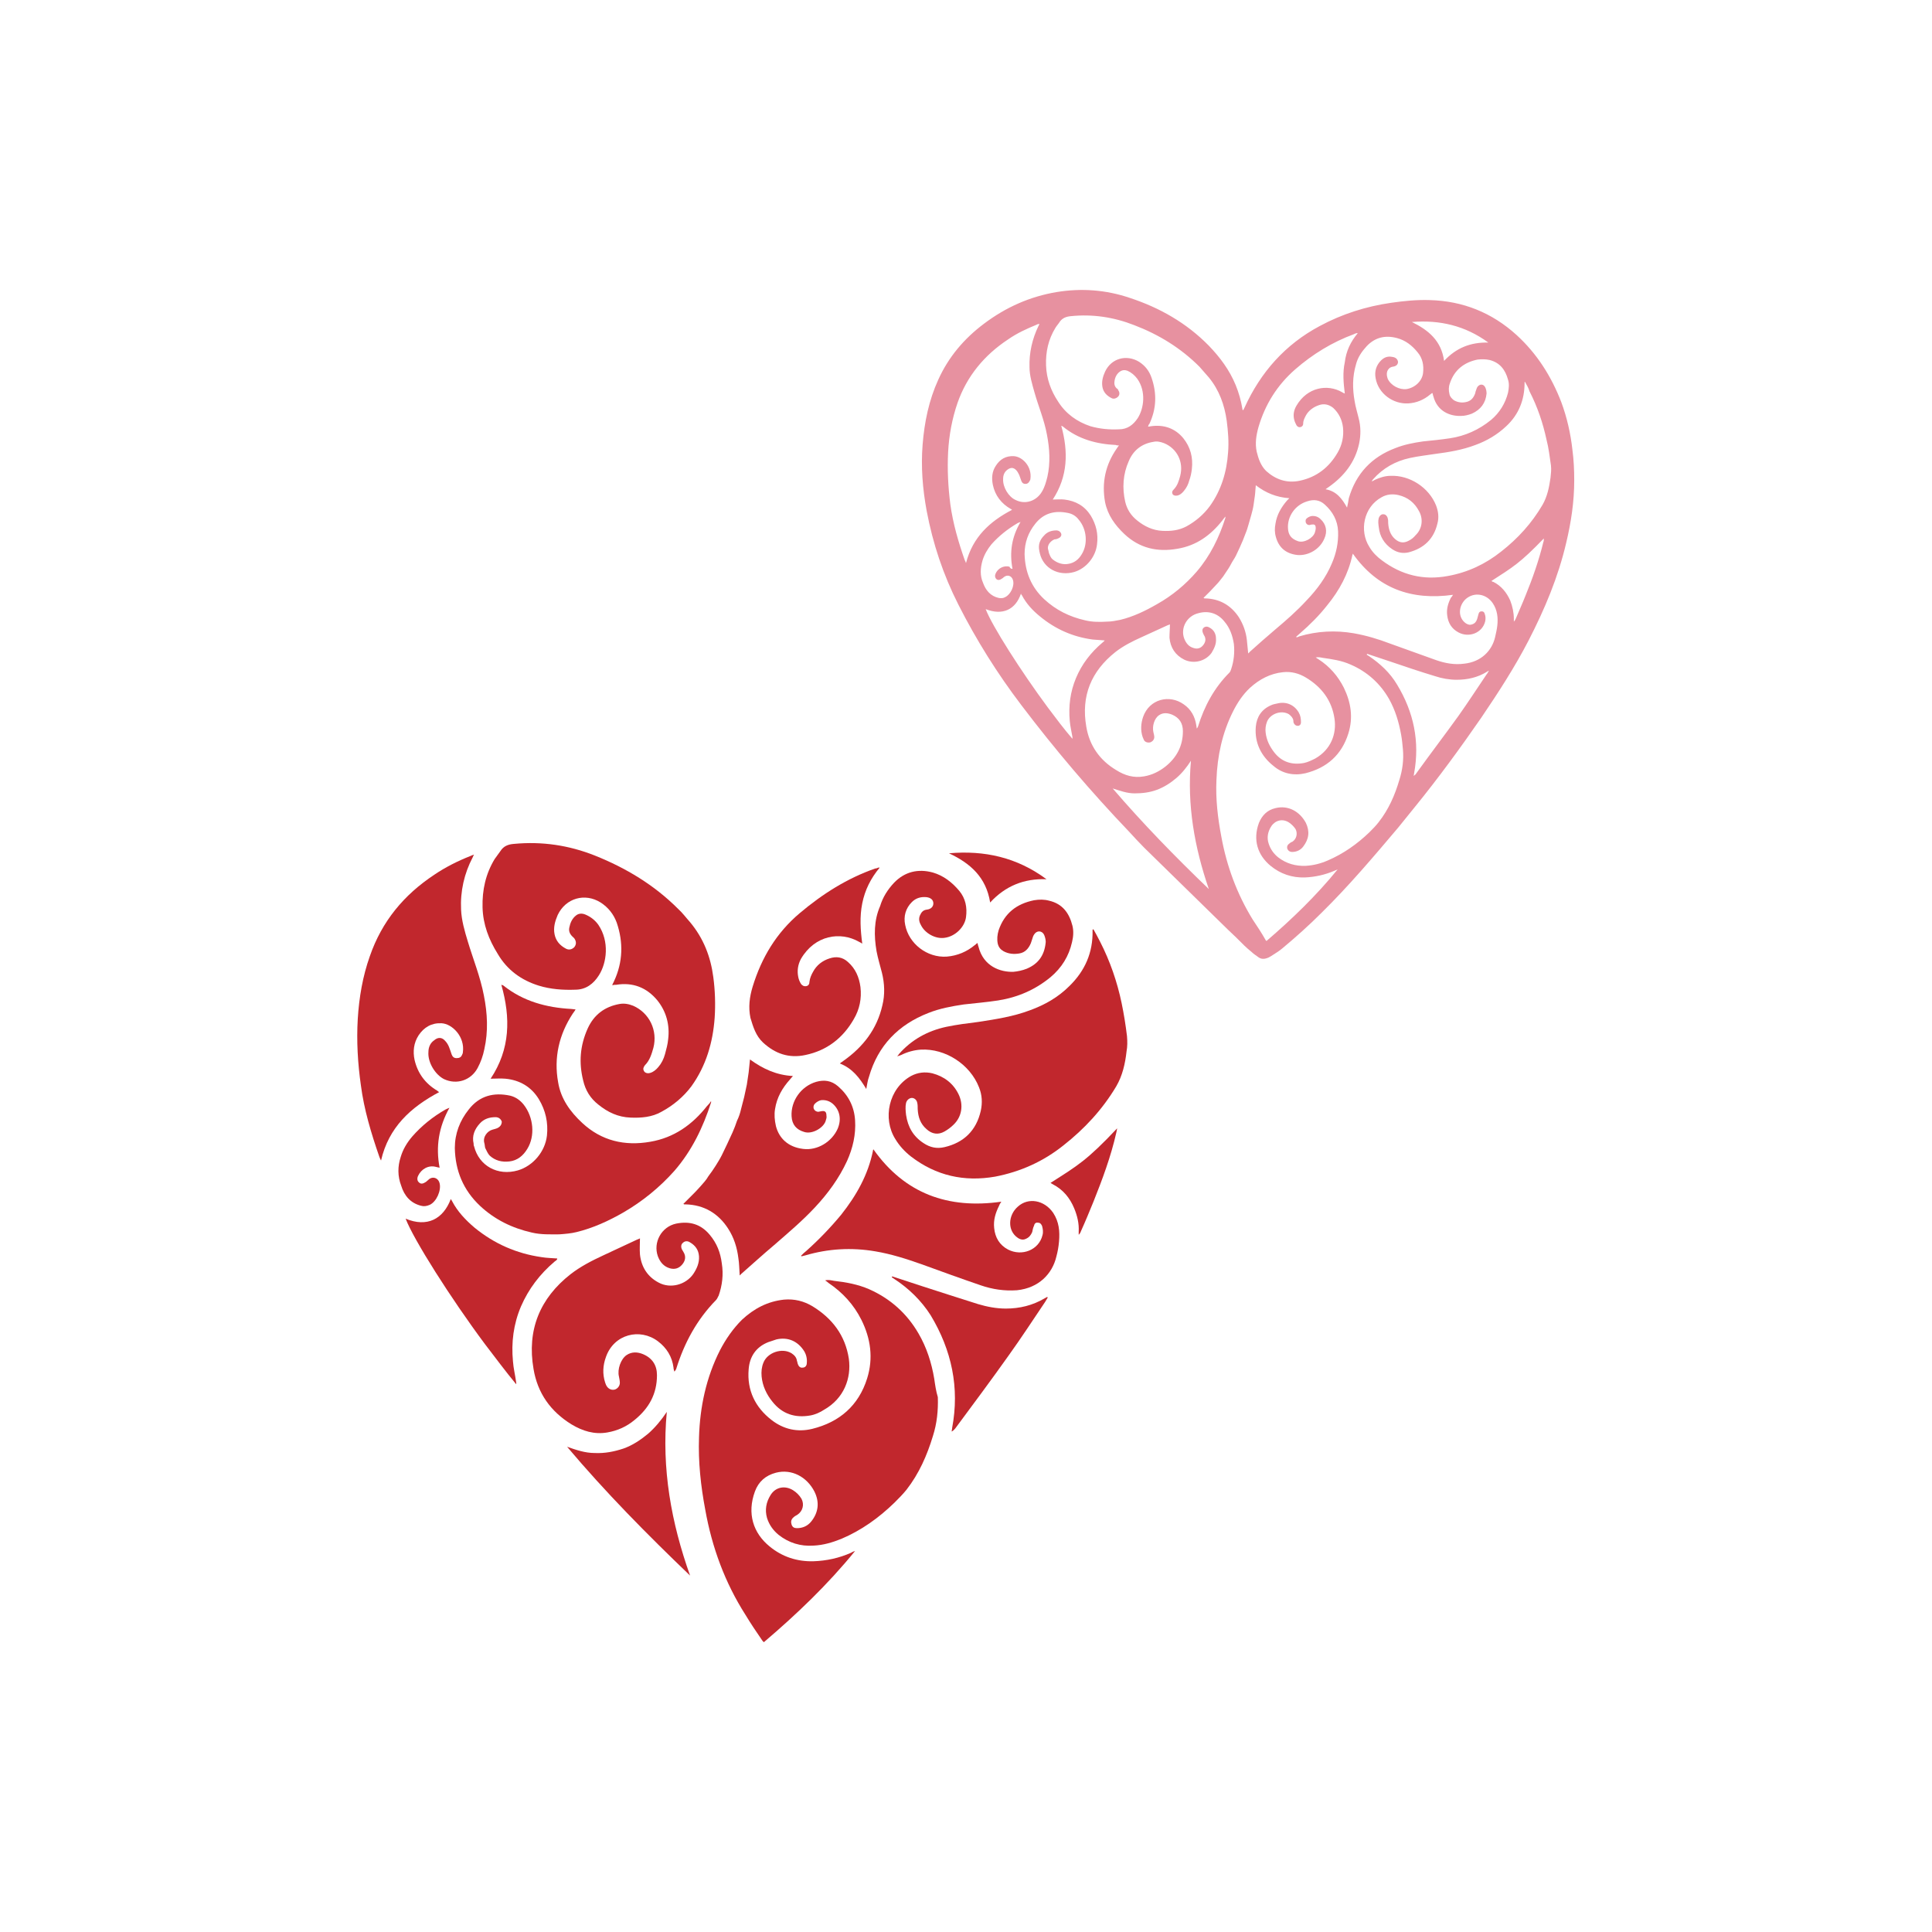 <?xml version="1.0" encoding="utf-8"?>
<!-- Generator: Adobe Illustrator 22.0.1, SVG Export Plug-In . SVG Version: 6.00 Build 0)  -->
<svg version="1.1" id="Calque_1" xmlns="http://www.w3.org/2000/svg" xmlns:xlink="http://www.w3.org/1999/xlink" x="0px" y="0px"
	 viewBox="0 0 432 432" style="enable-background:new 0 0 432 432;" xml:space="preserve">
<style type="text/css">
	.st0{fill:#E6E6E6;}
	.st1{fill:#F5D63D;}
	.st2{fill:#78C5D6;}
	.st3{fill:#E868A2;}
	.st4{fill:#459BA8;}
	.st5{fill:#BF62A6;}
	.st6{fill:#F28C33;}
	.st7{fill:#333333;}
	.st8{fill:#1A1A1A;}
	.st9{fill:#79C267;}
	.st10{fill:#71796A;}
	.st11{fill:#8B8285;}
	.st12{fill:#E3A8A4;}
	.st13{fill:#842258;}
	.st14{fill:#300D28;}
	.st15{fill:#36463C;}
	.st16{fill:#FF7470;}
	.st17{fill:#FFE7DD;}
	.st18{fill:#A67C52;}
	.st19{fill:#9FC8C2;}
	.st20{fill:#C1272D;}
	.st21{fill:#B98D4D;}
	.st22{fill:#9DA34B;}
	.st23{fill:#664931;}
	.st24{fill:#748D91;}
	.st25{fill:#F1D2CD;}
	.st26{fill:#FFFFFF;}
	.st27{fill:#C7B299;}
	.st28{fill:#ED1C24;}
	.st29{fill:#7F3762;}
	.st30{fill:#EC1C24;}
	.st31{fill:#B93545;}
	.st32{fill:#E791A0;}
	.st33{fill:#78071D;}
	.st34{fill:#80424C;}
	.st35{fill:#8C6239;}
	.st36{fill:#C69C6D;}
	.st37{fill:#D6B6BA;}
	.st38{fill:#DED2D3;}
	.st39{fill:#B58187;}
	.st40{fill:#7D6364;}
	.st41{fill:#700F3A;}
	.st42{fill:#A46779;}
	.st43{fill:#BC7A98;}
	.st44{fill:#934251;}
	.st45{fill:#313133;}
	.st46{fill:#8C9976;}
	.st47{fill:#596A58;}
	.st48{fill:#CFCAC7;}
	.st49{fill:#D6D39C;}
	.st50{fill:#F2F2F2;}
	.st51{fill:#ED61A0;}
	.st52{fill:#B3A9B7;}
	.st53{fill:#C38B88;}
	.st54{fill:#EDE3E3;}
	.st55{fill:#59476C;}
	.st56{fill:#A7343B;}
	.st57{fill:#F5CECE;}
	.st58{fill:#F78298;}
	.st59{fill:#DE5463;}
	.st60{fill:#7FA4AD;}
	.st61{fill:#9EBCC6;}
	.st62{fill:#E693BF;}
	.st63{fill:#6D5F76;}
	.st64{fill:#FE7F6C;}
	.st65{fill:#603813;}
	.st66{fill:#F0A1A5;}
	.st67{fill:#F60424;}
	.st68{fill:#754C24;}
	.st69{fill:#568445;}
	.st70{fill:#5A4740;}
	.st71{fill:#DDB458;}
	.st72{fill:#D6A14D;}
	.st73{fill:#E3A1BC;}
	.st74{fill:#E5EAA4;}
	.st75{fill:#CEE4EA;}
	.st76{fill:#D8CABF;}
	.st77{fill:#F2E2D4;}
	.st78{fill:#D9C0E0;}
	.st79{fill:#ECC0C2;}
	.st80{fill:#FFDCF4;}
	.st81{fill:#D3E4B0;}
	.st82{fill:#F7FFB4;}
	.st83{fill:#E6F7CE;}
	.st84{fill:#7A9EC7;}
	.st85{fill:#A5C0DF;}
	.st86{fill:#FBB03B;}
	.st87{fill:#F0829E;}
	.st88{fill:#998675;}
	.st89{fill:#A04D7A;}
	.st90{fill:#872B5A;}
	.st91{fill:#A70808;}
	.st92{fill:#42210B;}
	.st93{fill:#CCCCCC;}
	.st94{fill:#B3A18D;}
	.st95{fill:#C6AC8F;}
	.st96{fill:#301506;}
	.st97{fill:#B3A6AD;}
	.st98{fill:#E74C6E;}
	.st99{fill:#F8D9C4;}
	.st100{fill:#CA1542;}
	.st101{fill:#F2A297;}
	.st102{fill:#4D4D4D;}
	.st103{fill:#006837;}
	.st104{fill:#F2B4C0;}
	.st105{fill:#D39253;}
	.st106{fill:#C6824A;}
	.st107{fill:#6B4220;}
	.st108{fill:#936B47;}
	.st109{fill:#F9D7DD;}
	.st110{fill:#3B3735;}
	.st111{fill:#1C7C48;}
	.st112{fill:#A71916;}
	.st113{fill:#7E1710;}
	.st114{fill:#DC4060;}
</style>
<path class="st32" d="M278,91.7c0.1-0.2,0.2-0.4,0.3-0.6c3.6-7.9,9.1-14.1,16.8-18.2c5-2.7,10.4-4.4,16-5.2c2.8-0.4,5.7-0.7,8.6-0.6
	c7.4,0.2,13.9,2.8,19.4,7.8c4.6,4.2,7.8,9.3,10,15c1.3,3.5,2.1,7.1,2.5,10.7c0.3,2.3,0.4,4.5,0.4,6.8c0,4.8-0.7,9.4-1.8,14
	c-1.8,7.7-4.8,14.8-8.4,21.8c-3.1,6-6.8,11.7-10.6,17.3c-4.7,6.8-9.6,13.5-14.8,19.9c-1.3,1.6-2.5,3.1-3.8,4.7
	c-5.5,6.5-11,13-17.1,19c-2.8,2.8-5.7,5.4-8.7,7.9c-0.8,0.7-1.7,1.2-2.6,1.8c-0.3,0.2-0.7,0.4-1.1,0.5c-0.7,0.2-1.3,0.1-1.9-0.4
	c-0.4-0.3-0.9-0.6-1.3-1c-0.6-0.5-1.2-1-1.7-1.5c-1.2-1.2-2.4-2.4-3.6-3.5c-6.2-6.1-12.5-12.2-18.7-18.3c-1.2-1.2-2.3-2.4-3.4-3.6
	c-8.6-9-16.6-18.4-24.1-28.3c-5.4-7.1-10.1-14.6-14.1-22.5c-3.4-6.7-5.7-13.6-7.1-21c-0.9-4.9-1.3-9.8-0.9-14.8
	c0.4-5,1.4-9.9,3.5-14.5c2.3-5.1,5.8-9.2,10.2-12.5c4.9-3.7,10.3-6.1,16.3-7.1c5.5-0.9,11-0.5,16.3,1.3c6.7,2.2,12.7,5.6,17.7,10.7
	c2.5,2.6,4.6,5.4,6,8.8c0.7,1.7,1.2,3.5,1.5,5.3c0,0.1,0,0.2,0.1,0.3C277.9,91.7,278,91.7,278,91.7z M299.1,194.4
	c-0.2,0.1-0.5,0.2-0.7,0.3c-2.1,0.9-4.3,1.4-6.6,1.5c-2.9,0.1-5.5-0.8-7.7-2.6c-2.9-2.4-4-5.8-2.6-9.6c0.7-1.7,1.9-2.9,3.7-3.3
	c2.8-0.7,5.4,0.7,6.8,3.3c0.9,1.9,0.7,3.6-0.6,5.3c-0.6,0.8-1.5,1.2-2.5,1.2c-0.4,0-0.8-0.2-1-0.6c-0.2-0.4-0.1-0.9,0.3-1.2
	c0.2-0.2,0.5-0.4,0.8-0.5c0.9-0.6,1.2-1.8,0.7-2.8c-0.4-0.6-0.9-1.1-1.5-1.5c-1.4-0.9-3-0.5-3.9,0.8c-0.8,1.2-1.1,2.6-0.6,4
	c0.4,1.2,1.1,2.2,2.1,3c1.8,1.4,3.9,2,6.2,1.9c1.7-0.1,3.3-0.5,4.9-1.2c3.5-1.5,6.6-3.7,9.3-6.3c0.7-0.7,1.5-1.5,2.1-2.3
	c2.2-2.8,3.6-6,4.6-9.4c0.7-2.2,1-4.5,0.8-6.8c-0.1-1.1-0.2-2.2-0.4-3.3c-0.5-2.8-1.3-5.5-2.7-8c-2-3.5-4.9-6.1-8.6-7.7
	c-2-0.9-4.1-1.2-6.2-1.5c-0.5-0.1-1-0.2-1.6-0.1c0.3,0.2,0.4,0.3,0.6,0.4c2.5,1.6,4.4,3.8,5.7,6.4c1.6,3.3,2.1,6.7,1,10.2
	c-1.5,4.8-4.8,7.7-9.6,8.9c-2.6,0.6-5.1,0.1-7.1-1.6c-2.8-2.2-4.3-5.2-4-8.8c0.2-2.2,1.3-3.9,3.4-4.8c0.4-0.2,0.9-0.3,1.4-0.4
	c2-0.5,3.8,0.3,4.8,2c0.4,0.7,0.5,1.4,0.5,2.2c0,0.5-0.3,0.8-0.7,0.8c-0.4,0-0.7-0.2-0.9-0.6c-0.1-0.2-0.1-0.4-0.1-0.6
	c-0.1-0.6-0.5-1-1-1.4c-1.7-1-4.2-0.1-4.9,1.7c-0.3,0.8-0.4,1.6-0.3,2.4c0.2,1.7,0.9,3.1,1.9,4.4c1.7,2.2,4,2.9,6.7,2.4
	c0.9-0.2,1.7-0.6,2.5-1c3.5-2,4.8-5.5,4.3-8.9c-0.6-4.1-2.9-7.1-6.4-9.2c-1.5-0.9-3.2-1.4-5.1-1.2c-2.9,0.3-5.3,1.6-7.4,3.5
	c-1.6,1.5-2.8,3.3-3.8,5.3c-2.4,4.8-3.5,9.9-3.7,15.3c-0.2,4.3,0.3,8.5,1.1,12.7c1.2,6.6,3.5,12.8,7,18.5c1,1.5,2,3,2.9,4.6
	c0,0.1,0.1,0.1,0.2,0.2C288.9,205.5,294.3,200.3,299.1,194.4z M256.7,95.4c0.3,0,0.5-0.1,0.7-0.1c2.9-0.4,5.4,0.5,7.2,2.7
	c1.6,2,2.2,4.3,1.9,6.9c-0.1,0.9-0.3,1.8-0.6,2.6c-0.2,0.8-0.6,1.6-1.2,2.3c-0.4,0.5-0.9,0.9-1.4,1c-0.5,0.1-0.9,0-1.1-0.3
	c-0.2-0.4-0.1-0.7,0.2-1c0.9-0.9,1.2-2,1.5-3.1c0.8-3.1-0.7-6.1-3.6-7.3c-0.8-0.3-1.6-0.5-2.4-0.3c-2.6,0.4-4.5,1.9-5.5,4.3
	c-1.3,2.9-1.5,6-0.8,9.1c0.4,1.7,1.3,3.1,2.7,4.2c1.6,1.3,3.5,2.2,5.6,2.3c1.9,0.1,3.7-0.1,5.4-1c2-1.1,3.8-2.6,5.2-4.5
	c2.6-3.6,3.8-7.7,4.1-12c0.2-2.4,0-4.8-0.3-7.1c-0.5-3.6-1.7-6.9-4-9.7c-0.7-0.8-1.4-1.6-2.1-2.4c-4.2-4.2-9.1-7.2-14.6-9.3
	c-4.6-1.8-9.3-2.5-14.2-2c-1,0.1-1.8,0.4-2.4,1.2c-0.3,0.5-0.7,0.9-1,1.4c-1.6,2.6-2.2,5.4-2.1,8.4c0.1,3,1.1,5.7,2.7,8.1
	c1.7,2.7,4.2,4.5,7.2,5.5c2.1,0.6,4.2,0.8,6.4,0.7c1.9,0,3.2-1,4.2-2.5c1.4-2.2,1.9-6-0.1-8.8c-0.6-0.8-1.3-1.4-2.2-1.8
	c-0.6-0.2-1.1-0.2-1.7,0.2c-0.7,0.5-1.1,1.3-1.2,2.2c-0.1,0.7,0.1,1.3,0.7,1.7c0.1,0,0.1,0.1,0.1,0.2c0.4,0.5,0.4,1.1,0,1.5
	c-0.4,0.4-1,0.6-1.5,0.3c-1-0.5-1.8-1.3-2-2.5c-0.2-1.2,0.1-2.3,0.6-3.4c1.4-3,4.8-3.9,7.6-2.2c1.4,0.9,2.3,2.1,2.8,3.6
	c1.2,3.5,1.1,6.9-0.5,10.3C256.9,94.8,256.8,95.1,256.7,95.4z M341,85.4c0,0-0.1,0-0.1,0c0,0.1,0,0.1,0,0.2c0,3.8-1.3,7.1-4.1,9.7
	c-2,1.9-4.4,3.3-6.9,4.2c-2.9,1.1-5.9,1.6-9,2c-1.9,0.3-3.8,0.5-5.6,0.9c-3.3,0.7-6.1,2.3-8.3,4.8c-0.1,0.1-0.2,0.3-0.3,0.4
	c0.3,0,0.5-0.2,0.7-0.3c1.1-0.5,2.3-0.9,3.5-0.9c4.3-0.2,8.6,2.6,10.2,6.6c0.5,1.3,0.7,2.7,0.3,4.1c-0.8,3.4-3,5.5-6.4,6.4
	c-1.3,0.3-2.5,0.1-3.7-0.7c-1.8-1.2-2.8-2.9-3-4.9c-0.1-0.7-0.2-1.4,0-2.1c0.2-0.5,0.6-0.9,1.1-0.8c0.4,0,0.8,0.4,0.9,0.9
	c0.1,0.3,0.1,0.7,0.1,1.1c0.1,1.4,0.5,2.6,1.5,3.5c1,0.9,2,1,3.1,0.4c0.6-0.3,1.1-0.7,1.5-1.2c1.5-1.4,1.8-3.6,0.8-5.4
	c-1-1.9-2.5-3.1-4.6-3.6c-1.3-0.3-2.6-0.2-3.8,0.5c-4,2.2-5,7.5-2.7,11.1c0.7,1.2,1.7,2.2,2.8,3c4.4,3.3,9.3,4.5,14.7,3.5
	c4.5-0.8,8.5-2.7,12-5.5c3.7-2.9,6.8-6.3,9.2-10.4c1.1-1.9,1.5-4,1.8-6.1c0.1-0.9,0.2-1.8,0.1-2.7c-0.3-2-0.5-3.9-1-5.8
	c-0.8-3.7-2-7.3-3.8-10.8C341.8,86.8,341.4,86.1,341,85.4z M274,115.5c-0.3,0.4-0.5,0.6-0.7,0.9c-2.6,3.3-5.8,5.6-10,6.3
	c-4.5,0.8-8.5-0.1-11.9-3.3c-2.1-2-3.7-4.2-4.3-7.1c-0.8-4.4,0.1-8.4,2.6-12c0.1-0.2,0.3-0.4,0.5-0.7c-0.3,0-0.5,0-0.7-0.1
	c-4.3-0.2-8.4-1.3-11.8-4.1c-0.1-0.1-0.2-0.1-0.4-0.2c1.6,5.8,1.5,11.3-1.9,16.5c0.9,0,1.8-0.1,2.6,0c2.5,0.3,4.5,1.4,5.9,3.6
	c1.2,2,1.7,4.1,1.4,6.4c-0.3,2.8-2.4,5.4-5.1,6.2c-3.5,1-6.9-0.8-7.7-4.2c0-0.2-0.1-0.3-0.1-0.5c-0.3-1.4,0.1-2.5,1.1-3.5
	c0.7-0.8,1.7-1.1,2.7-1.1c0.6,0,1,0.4,1.1,0.8c0.1,0.4-0.2,0.8-0.7,1c-0.2,0.1-0.5,0.2-0.8,0.2c-0.8,0.3-1.8,1.3-1.4,2.4
	c0.1,0.3,0.1,0.6,0.2,0.8c0.2,0.5,0.4,1,0.8,1.3c1,0.8,2.2,1.2,3.4,1c1.4-0.2,2.4-1,3.1-2.2c1.4-2.3,1.1-5.6-0.7-7.7
	c-0.6-0.8-1.4-1.3-2.4-1.5c-2.9-0.6-5.4,0-7.3,2.4c-1.6,2-2.4,4.2-2.4,6.8c0.1,4,1.5,7.4,4.4,10.1c2.6,2.4,5.6,3.9,9.1,4.7
	c1.6,0.4,3.3,0.4,4.9,0.3c1,0,2-0.2,3-0.4c2.9-0.7,5.6-2,8.2-3.5c3.4-1.9,6.4-4.4,8.9-7.3c3-3.5,5-7.6,6.4-12
	C274,115.7,274,115.6,274,115.5z M226.3,114c-0.2-0.1-0.2-0.2-0.3-0.2c-2.1-1.2-3.5-3-4-5.4c-0.3-1.5-0.2-3,0.7-4.3
	c0.9-1.4,2.2-2.2,4-2.1c1.9,0.1,4.1,2.3,3.7,5.1c0,0.2-0.1,0.3-0.2,0.5c-0.2,0.4-0.5,0.6-0.9,0.6c-0.5,0-0.7-0.2-0.9-0.6
	c-0.2-0.5-0.3-0.9-0.5-1.4c-0.2-0.4-0.4-0.8-0.7-1.1c-0.6-0.6-1.2-0.6-1.9-0.1c-0.7,0.5-1,1.2-1,2.1c-0.1,1.8,1.2,4,2.8,4.7
	c2.2,1.1,4.7,0.2,5.9-1.9c0.6-1,0.9-2.1,1.2-3.3c0.7-3.1,0.5-6.3-0.1-9.4c-0.6-3.3-1.9-6.3-2.8-9.5c-0.5-1.8-1.1-3.7-1.1-5.6
	c-0.1-3.2,0.6-6.3,2-9.2c0.1-0.1,0.1-0.2,0.2-0.5c-0.3,0.1-0.5,0.1-0.6,0.2c-2.2,0.9-4.4,1.9-6.4,3.3c-5.3,3.5-9.2,8.2-11.3,14.2
	c-1.2,3.5-1.9,7.2-2.1,11c-0.2,3.9,0,7.8,0.5,11.7c0.6,4.3,1.8,8.4,3.2,12.4c0.1,0.2,0.2,0.4,0.3,0.7
	C217.5,120.1,221.3,116.6,226.3,114z M261.6,139.6c-0.1,0.1-0.3,0.1-0.5,0.2c-2,0.9-3.9,1.8-5.9,2.7c-2,0.9-4,1.9-5.8,3.3
	c-5.4,4.3-7.7,9.8-6.5,16.7c0.7,4.2,3,7.5,6.7,9.7c1.9,1.2,3.9,1.8,6.2,1.4c1.8-0.3,3.4-1.1,4.8-2.2c2.5-2,3.9-4.6,3.9-7.9
	c0-1.8-0.8-3-2.4-3.7c-1-0.4-2-0.5-2.9,0.1c-1.1,0.7-1.6,2.5-1.3,3.8c0.1,0.4,0.2,0.8,0.2,1.1c0,0.6-0.4,1-0.9,1.2
	c-0.5,0.1-1.1,0-1.4-0.5c-0.1-0.2-0.2-0.5-0.3-0.7c-0.5-1.5-0.4-3,0.1-4.5c1.4-4,5.9-5.1,9.1-2.8c1.6,1.1,2.5,2.7,2.8,4.7
	c0,0.2,0.1,0.5,0.1,0.7c0.2-0.2,0.2-0.3,0.3-0.5c1.4-4.5,3.6-8.6,7-12c0.2-0.2,0.3-0.5,0.4-0.8c0.6-1.8,0.8-3.7,0.6-5.6
	c-0.3-1.9-0.9-3.6-2.1-5c-1.5-1.9-3.6-2.5-5.8-1.9c-2.6,0.6-4.1,3.3-3.2,5.7c0.4,1,1,1.8,2.1,2.1c0.9,0.3,1.6,0,2.1-0.6
	c0.5-0.6,0.8-1.4,0.2-2.3c-0.1-0.1-0.1-0.3-0.2-0.4c-0.2-0.5-0.2-0.9,0.1-1.2c0.3-0.3,0.8-0.4,1.3-0.1c1,0.5,1.5,1.4,1.5,2.5
	c0.1,1.2-0.4,2.2-1,3.2c-1.4,1.9-4,2.5-6.1,1.5c-2-1-3.1-2.7-3.3-4.9C261.5,141.5,261.6,140.6,261.6,139.6z M301.2,113.5
	c0.2-0.8,0.3-1.5,0.4-2.1c1.6-5.5,5.1-9.2,10.4-11.2c2-0.8,4.1-1.2,6.2-1.5c2-0.2,4-0.4,6-0.7c3.4-0.5,6.5-1.9,9.2-4.1
	c1.9-1.6,3.2-3.7,3.8-6.1c0.2-1,0.3-2,0-2.9c-0.6-2.2-1.8-3.8-4.1-4.4c-0.9-0.2-1.8-0.2-2.7-0.1c-3,0.6-5.2,2.3-6.2,5.3
	c-0.3,0.8-0.3,1.6-0.1,2.4c0.1,0.6,0.5,1,1,1.4c0.9,0.5,1.8,0.6,2.7,0.4c1-0.2,1.6-0.8,2-1.8c0.1-0.2,0.1-0.5,0.2-0.7
	c0.1-0.3,0.2-0.6,0.3-0.8c0.5-0.8,1.4-0.8,1.8,0c0.2,0.4,0.3,0.9,0.3,1.4c-0.2,2.1-1.3,3.6-3.3,4.5c-0.8,0.3-1.6,0.5-2.4,0.5
	c-2.3,0.1-5.3-0.9-6.2-4.4c-0.1-0.2-0.1-0.5-0.2-0.7c-0.1,0-0.1,0-0.1,0c-0.1,0.1-0.3,0.2-0.4,0.3c-1.4,1.2-3.1,1.9-4.9,2
	c-3.4,0.2-6.7-2.2-7.3-5.6c-0.3-1.5,0.1-2.9,1.2-4c0.7-0.7,1.5-1,2.5-0.8c0.8,0.1,1.2,0.5,1.3,1.1c0,0.6-0.4,1-1.2,1.1
	c-0.6,0.1-1,0.5-1.2,1c-0.2,0.6-0.1,1.1,0.1,1.7c0.7,1.5,2.6,2.5,4.2,2.3c1.9-0.3,3.5-1.8,3.7-3.6c0.2-1.7-0.1-3.3-1.2-4.6
	c-1.2-1.5-2.7-2.7-4.6-3.2c-2.6-0.7-4.9-0.2-6.8,1.8c-1.1,1.2-2,2.5-2.4,4.1c-0.8,2.7-0.8,5.4-0.3,8.2c0.2,1.3,0.6,2.5,0.9,3.8
	c0.5,1.9,0.5,3.8,0.1,5.7c-0.9,4.2-3.4,7.3-6.8,9.7c-0.2,0.1-0.4,0.3-0.7,0.5C298.8,109.8,300.1,111.5,301.2,113.5z M279.1,146.1
	c0.2-0.1,0.2-0.2,0.3-0.3c1.9-1.7,3.8-3.4,5.7-5c2.5-2.1,4.9-4.2,7.1-6.6c2.3-2.4,4.3-5.1,5.6-8.2c1-2.3,1.5-4.7,1.4-7.2
	c-0.1-2.4-1.2-4.4-3-6c-1.1-1-2.4-1.2-3.9-0.7c-2.7,0.8-4.5,3.4-4.3,6.1c0.1,1.5,0.8,2.3,2.2,2.8c1.4,0.5,3.4-0.7,3.8-1.9
	c0.1-0.3,0.2-0.7,0.2-1c0-0.8-0.3-0.9-1-0.8c-0.1,0-0.3,0.1-0.4,0.1c-0.3,0-0.6-0.1-0.8-0.5c-0.1-0.3-0.1-0.7,0.1-0.9
	c0.3-0.3,0.7-0.5,1.1-0.6c0.8-0.1,1.5,0.1,2.1,0.7c1.2,1.1,1.6,2.7,0.8,4.4c-1,2.3-3.5,3.8-6,3.6c-2.7-0.3-4.2-1.8-4.8-4
	c-0.3-1-0.3-2-0.1-3c0.3-2,1.3-3.7,2.6-5.2c0.1-0.1,0.3-0.3,0.5-0.5c-2.9-0.2-5.3-1.2-7.5-2.9c-0.1,0.8-0.1,1.6-0.2,2.3
	c-0.1,0.7-0.2,1.4-0.3,2.1c-0.1,0.7-0.3,1.5-0.5,2.2c-0.2,0.7-0.4,1.4-0.6,2.1c-0.2,0.7-0.4,1.4-0.7,2.1s-0.5,1.4-0.8,2
	c-0.3,0.7-0.6,1.4-0.9,2c-0.3,0.7-0.6,1.3-1,1.9s-0.7,1.3-1.1,1.9c-0.4,0.6-0.8,1.2-1.2,1.8c-0.5,0.6-0.9,1.2-1.4,1.7
	c-0.5,0.5-1,1.1-1.5,1.6c-0.5,0.5-1,1-1.5,1.5c0.1,0,0.2,0.1,0.2,0.1c0.1,0,0.1,0,0.2,0c3.2,0.1,5.7,1.5,7.5,4.2
	c1,1.6,1.6,3.3,1.8,5.1C278.9,144,279,145,279.1,146.1z M324.9,133c-9.3,1.3-16.9-1.4-22.4-9.2c0,0.1-0.1,0.2-0.1,0.3
	c-0.9,4.2-2.9,7.9-5.6,11.2c-1.8,2.3-3.9,4.4-6.1,6.3c-0.3,0.3-0.6,0.5-0.9,0.8c0.1,0,0.1,0.1,0.1,0.1c0.2,0,0.4-0.1,0.6-0.2
	c4-1.2,8.1-1.4,12.2-0.7c2.8,0.5,5.5,1.3,8.1,2.3c3.4,1.2,6.9,2.5,10.3,3.7c2,0.7,4.1,1.1,6.3,0.8c3.8-0.4,6.2-2.9,6.9-5.9
	c0.2-0.9,0.4-1.7,0.5-2.6c0.2-1.8,0-3.5-1-5c-1.4-2.1-4.1-2.6-6-1c-1.7,1.5-1.9,4.2,0,5.5c0.5,0.3,0.9,0.4,1.4,0.2
	c0.6-0.2,0.9-0.6,1.1-1.2c0.1-0.4,0.2-0.7,0.3-1.1c0.1-0.4,0.3-0.6,0.7-0.6c0.4,0,0.6,0.2,0.7,0.6c0.2,0.5,0.2,1.1,0.1,1.6
	c-0.6,2.6-3.6,3.8-6,2.5c-1.5-0.8-2.3-2.1-2.5-3.8c-0.2-1.4,0.2-2.7,0.8-3.9C324.6,133.5,324.7,133.3,324.9,133z M303.6,74.5
	c-0.2,0-0.2,0-0.3,0c-0.2,0.1-0.4,0.1-0.5,0.2c-4.9,1.8-9.3,4.5-13.2,7.9c-4,3.5-6.7,7.8-8.2,12.9c-0.5,1.8-0.8,3.6-0.4,5.5
	c0.4,1.6,0.9,3.1,2.1,4.3c2.1,1.9,4.6,2.8,7.5,2.2c3.8-0.8,6.6-3,8.5-6.3c1-1.7,1.4-3.6,1.2-5.6c-0.2-1.7-0.9-3.2-2.2-4.4
	c-1-0.8-2.1-1-3.2-0.6c-1.2,0.4-2.3,1.2-2.9,2.3c-0.3,0.6-0.6,1.1-0.6,1.8c0,0.4-0.2,0.7-0.6,0.8c-0.4,0.1-0.7-0.1-0.9-0.4
	c-0.2-0.4-0.4-0.8-0.5-1.2c-0.3-1.1-0.1-2.2,0.5-3.2c2.4-4.1,6.9-4.9,10.2-3c0.2,0.1,0.3,0.2,0.6,0.3c-0.3-2.4-0.5-4.7,0-7
	C301,78.5,302,76.4,303.6,74.5z M220.4,136.2c1.4,3.7,7.9,13.9,13.9,22c1.8,2.4,3.6,4.8,5.5,7c0-0.1,0-0.3,0-0.4
	c-0.2-1.2-0.5-2.4-0.6-3.6c-0.3-3.3,0.1-6.5,1.4-9.6c1.3-3.1,3.3-5.7,5.9-7.9c0.2-0.2,0.4-0.3,0.5-0.5c-0.9-0.1-1.8-0.1-2.7-0.2
	c-4.4-0.6-8.3-2.3-11.8-5.2c-1.6-1.3-3-2.8-4-4.7c-0.1-0.1-0.2-0.2-0.2-0.4C227.1,136.3,224.2,137.7,220.4,136.2z M305.7,146.2
	c0,0.1-0.1,0.1-0.1,0.2c0.2,0.1,0.3,0.2,0.5,0.3c2.5,1.7,4.7,3.7,6.3,6.4c3.7,6.1,5.1,12.7,3.8,19.8c0,0.2-0.1,0.4-0.1,0.6
	c0.3-0.2,0.5-0.4,0.6-0.6c3.1-4.3,6.3-8.5,9.4-12.8c2.2-3.1,4.2-6.2,6.3-9.3c0.2-0.2,0.3-0.5,0.5-0.8c-0.1,0-0.1-0.1-0.1,0
	c-0.1,0.1-0.2,0.1-0.3,0.2c-2.1,1.3-4.4,1.8-6.8,1.8c-1.6,0-3.3-0.3-4.8-0.8c-3.3-1-6.6-2.1-9.8-3.2
	C309.3,147.4,307.5,146.8,305.7,146.2z M270.3,198.8c-3.2-9.3-4.9-18.8-4-28.7c-0.9,1.4-2,2.8-3.3,3.9c-1.3,1.1-2.7,2-4.3,2.6
	c-1.6,0.6-3.3,0.8-5,0.8c-1.7,0-3.3-0.6-4.9-1.1C255.5,184.1,262.7,191.5,270.3,198.8z M226.4,127.2c-0.7-3.7-0.2-7.1,1.8-10.5
	c-0.4,0.2-0.6,0.2-0.7,0.3c-2.2,1.3-4.1,2.8-5.8,4.7c-0.9,1.1-1.6,2.3-2,3.6c-0.5,1.7-0.6,3.4,0.1,5c0.6,1.7,1.7,3,3.5,3.4
	c0.5,0.1,1,0.1,1.5-0.2c1.2-0.6,2.1-2.5,1.7-3.8c-0.3-1-1.3-1.3-2.1-0.6c-0.1,0.1-0.2,0.2-0.4,0.3c-0.4,0.3-0.8,0.4-1.2,0.1
	c-0.3-0.3-0.4-0.7-0.2-1.2c0.5-1.2,1.8-1.9,3.1-1.6C225.9,127.1,226.1,127.2,226.4,127.2z M333.5,129.9c0.1,0.1,0.2,0.2,0.4,0.2
	c1.8,0.9,3,2.4,3.8,4.2c0.5,1.3,0.8,2.7,0.8,4.1c0,0.2,0,0.4,0,0.6c0.2-0.2,0.3-0.4,0.4-0.6c0.7-1.7,1.5-3.4,2.2-5.2
	c1.6-3.9,3-7.9,4-12c0.1-0.2,0.1-0.4,0.1-0.8C339.9,125.9,338.3,126.8,333.5,129.9z M332.8,76.6c-5.2-3.8-10.9-5.1-17.1-4.6
	c3.7,1.8,6.6,4.2,7.2,8.7C325.6,77.8,328.8,76.5,332.8,76.6z"/>
<g>
	<path class="st20" d="M208.9,308.3c-0.6-3.6-1.7-7-3.5-10.1c-2.6-4.5-6.3-7.8-11-9.9c-2.5-1.1-5.2-1.6-7.9-1.9
		c-0.6-0.1-1.2-0.3-2-0.1c0.3,0.2,0.6,0.4,0.8,0.6c3.1,2.1,5.6,4.8,7.3,8.2c2.1,4.2,2.7,8.6,1.3,13.1c-1.9,6.1-6.2,9.8-12.3,11.3
		c-3.3,0.8-6.4,0.1-9.1-2c-3.6-2.8-5.5-6.6-5.1-11.3c0.2-2.8,1.6-5,4.4-6.1c0.6-0.2,1.2-0.4,1.8-0.6c2.6-0.6,4.8,0.4,6.2,2.6
		c0.5,0.8,0.7,1.8,0.6,2.7c0,0.6-0.4,1-0.9,1c-0.5,0.1-0.9-0.2-1.1-0.8c-0.1-0.2-0.1-0.5-0.2-0.7c-0.1-0.8-0.6-1.3-1.2-1.7
		c-2.1-1.3-5.4-0.2-6.3,2.1c-0.4,1-0.5,2-0.4,3.1c0.2,2.1,1.1,4,2.4,5.6c2.2,2.8,5.1,3.7,8.5,3.1c1.1-0.2,2.2-0.7,3.1-1.3
		c4.4-2.5,6.1-7,5.5-11.4c-0.8-5.2-3.7-9-8.1-11.7c-2-1.2-4.1-1.7-6.4-1.5c-3.7,0.4-6.7,2-9.4,4.5c-2,2-3.6,4.3-4.9,6.8
		c-3.1,6.1-4.5,12.7-4.7,19.5c-0.2,5.5,0.4,10.9,1.4,16.2c1.5,8.4,4.4,16.3,9,23.5c1.2,2,2.5,3.9,3.8,5.8c0.1,0.1,0.2,0.2,0.3,0.3
		c7.4-6.3,14.3-12.9,20.4-20.4c-0.3,0.1-0.6,0.2-0.9,0.4c-2.7,1.2-5.5,1.8-8.4,1.9c-3.7,0.1-7-1-9.8-3.3c-3.7-3-5.1-7.4-3.3-12.3
		c0.8-2.2,2.4-3.6,4.7-4.2c3.5-0.9,6.9,0.9,8.6,4.2c1.2,2.4,0.9,4.7-0.7,6.7c-0.8,1-1.9,1.5-3.2,1.5c-0.6,0-1-0.2-1.2-0.8
		c-0.2-0.6-0.1-1.1,0.3-1.5c0.3-0.3,0.6-0.5,1-0.7c1.2-0.8,1.6-2.3,0.9-3.6c-0.5-0.8-1.1-1.4-1.9-1.9c-1.8-1.1-3.9-0.7-5,1.1
		c-1,1.6-1.3,3.3-0.8,5.1c0.5,1.6,1.4,2.8,2.6,3.8c2.3,1.8,4.9,2.6,7.8,2.4c2.2-0.1,4.2-0.7,6.2-1.5c4.5-1.9,8.4-4.7,11.9-8.1
		c0.9-0.9,1.9-1.9,2.7-2.9c2.8-3.6,4.6-7.7,5.9-12c0.9-2.8,1.2-5.7,1.1-8.7C209.3,311.1,209.1,309.7,208.9,308.3z"/>
	<path class="st20" d="M120.5,220.4c2.6,0.8,5.4,1,8.1,0.9c2.4,0,4.1-1.3,5.3-3.2c1.8-2.8,2.4-7.6-0.1-11.3c-0.7-1-1.7-1.8-2.9-2.3
		c-0.7-0.3-1.5-0.3-2.1,0.2c-0.9,0.7-1.3,1.7-1.5,2.7c-0.2,0.9,0.2,1.6,0.9,2.2c0.1,0.1,0.1,0.1,0.2,0.2c0.5,0.7,0.5,1.4,0,2
		c-0.5,0.5-1.2,0.7-1.9,0.3c-1.3-0.7-2.2-1.7-2.5-3.2c-0.3-1.5,0.1-2.9,0.7-4.3c1.8-3.8,6.1-5,9.6-2.8c1.7,1.1,2.9,2.6,3.6,4.5
		c1.5,4.4,1.4,8.8-0.6,13.1c-0.1,0.3-0.3,0.5-0.4,0.9c0.4-0.1,0.6-0.1,0.9-0.1c3.7-0.6,6.8,0.6,9.2,3.5c2,2.5,2.8,5.5,2.4,8.7
		c-0.1,1.1-0.4,2.2-0.7,3.3c-0.3,1.1-0.8,2.1-1.5,2.9c-0.5,0.6-1.1,1.1-1.8,1.3c-0.6,0.2-1.2,0-1.4-0.4c-0.3-0.5-0.1-0.9,0.2-1.3
		c1.1-1.1,1.5-2.5,1.9-3.9c1-3.9-0.9-7.8-4.5-9.4c-1-0.4-2-0.6-3.1-0.4c-3.3,0.6-5.7,2.4-7.1,5.5c-1.7,3.8-2,7.6-1,11.6
		c0.5,2.2,1.6,4,3.4,5.4c2.1,1.7,4.4,2.8,7.2,2.9c2.4,0.1,4.8-0.1,6.9-1.3c2.6-1.4,4.9-3.3,6.7-5.7c3.3-4.6,4.8-9.8,5.2-15.3
		c0.2-3,0.1-6.1-0.3-9.1c-0.6-4.6-2.2-8.7-5.2-12.3c-0.9-1-1.7-2.1-2.7-3c-5.3-5.3-11.6-9.1-18.6-11.9c-5.8-2.3-11.8-3.2-18.1-2.6
		c-1.3,0.1-2.3,0.5-3,1.6c-0.4,0.6-0.9,1.2-1.3,1.8c-2,3.3-2.8,6.9-2.7,10.8c0.1,3.8,1.4,7.2,3.4,10.4
		C113.4,216.9,116.6,219.2,120.5,220.4z"/>
	<path class="st20" d="M252,231.7c-0.3-2.5-0.7-5-1.2-7.4c-1-4.8-2.6-9.4-4.8-13.7c-0.5-1-1-1.9-1.5-2.8c-0.1,0-0.1,0-0.2,0.1
		c0,0.1,0,0.2,0,0.2c0.1,4.9-1.7,9-5.2,12.4c-2.5,2.5-5.5,4.2-8.8,5.4c-3.7,1.4-7.6,2-11.5,2.6c-2.4,0.3-4.8,0.6-7.2,1.1
		c-4.2,0.9-7.8,2.9-10.6,6.1c-0.1,0.2-0.3,0.4-0.4,0.5c0.4-0.1,0.6-0.2,0.9-0.3c1.4-0.7,2.9-1.1,4.4-1.2c5.5-0.3,11,3.3,13,8.4
		c0.7,1.7,0.8,3.5,0.4,5.3c-1,4.4-3.8,7.1-8.1,8.1c-1.7,0.4-3.2,0.1-4.7-0.9c-2.3-1.5-3.5-3.6-3.9-6.3c-0.1-0.9-0.2-1.8,0-2.7
		c0.2-0.7,0.8-1.1,1.3-1.1c0.6,0,1.1,0.5,1.2,1.1c0.1,0.4,0.1,0.9,0.1,1.4c0.1,1.8,0.6,3.3,2,4.5c1.2,1.1,2.6,1.3,4,0.5
		c0.7-0.4,1.4-0.9,2-1.5c1.9-1.8,2.3-4.5,1.1-6.9c-1.2-2.4-3.2-3.9-5.8-4.6c-1.7-0.4-3.3-0.2-4.8,0.6c-5,2.8-6.4,9.5-3.5,14.1
		c0.9,1.5,2.1,2.8,3.5,3.9c5.6,4.3,11.9,5.7,18.8,4.5c5.7-1.1,10.8-3.4,15.3-7c4.7-3.7,8.7-8,11.8-13.2c1.4-2.4,2-5.1,2.3-7.8
		C252.1,234,252.1,232.9,252,231.7z"/>
	<path class="st20" d="M111.1,252.3c-0.3,0.1-0.6,0.2-1,0.3c-1.1,0.3-2.2,1.6-1.8,3c0.1,0.3,0.1,0.8,0.2,1.1c0.3,0.6,0.6,1.3,1,1.7
		c1.2,1.1,2.7,1.5,4.4,1.3c1.8-0.2,3.1-1.3,4-2.8c1.8-2.9,1.4-7.1-0.8-9.9c-0.8-1-1.8-1.7-3-2c-3.7-0.8-6.9,0-9.3,3.1
		c-2,2.5-3.1,5.4-3.1,8.6c0.1,5.1,1.9,9.4,5.6,12.9c3.3,3.1,7.2,5,11.6,6c2.1,0.5,4.2,0.4,6.2,0.4c1.3-0.1,2.6-0.2,3.8-0.5
		c3.7-0.9,7.2-2.5,10.5-4.4c4.3-2.5,8.1-5.6,11.4-9.3c3.9-4.5,6.4-9.7,8.2-15.3c0-0.1,0-0.1,0-0.3c-0.3,0.5-0.6,0.8-0.9,1.1
		c-3.3,4.2-7.4,7.1-12.7,8c-5.7,1-10.9-0.2-15.2-4.2c-2.7-2.5-4.8-5.4-5.4-9.1c-1-5.5,0.2-10.7,3.3-15.4c0.2-0.3,0.4-0.5,0.6-0.9
		c-0.4,0-0.7-0.1-1-0.1c-5.5-0.3-10.7-1.7-15.1-5.2c-0.1-0.1-0.2-0.1-0.5-0.2c2.1,7.4,2,14.4-2.4,21c1.2,0,2.2-0.1,3.3,0
		c3.2,0.3,5.8,1.8,7.5,4.6c1.5,2.5,2.1,5.2,1.8,8.1c-0.4,3.6-3.1,6.8-6.5,7.8c-4.5,1.3-8.7-1-9.8-5.4c-0.1-0.2-0.1-0.4-0.1-0.6
		c-0.4-1.7,0.2-3.2,1.4-4.5c0.9-1,2.1-1.4,3.5-1.4c0.7,0,1.2,0.4,1.4,1C112.2,251.5,111.8,252,111.1,252.3z"/>
	<path class="st20" d="M98.2,244.2c-0.2-0.1-0.3-0.2-0.4-0.3c-2.7-1.6-4.4-3.9-5.1-6.9c-0.4-1.9-0.2-3.8,0.9-5.5
		c1.2-1.8,2.9-2.8,5.1-2.7c2.4,0.1,5.3,3,4.8,6.5c0,0.2-0.1,0.4-0.2,0.6c-0.2,0.5-0.6,0.7-1.2,0.7c-0.6,0-0.9-0.3-1.1-0.8
		c-0.2-0.6-0.4-1.2-0.6-1.7c-0.2-0.5-0.5-1-0.9-1.4c-0.7-0.8-1.6-0.8-2.4-0.1c-0.9,0.6-1.3,1.6-1.3,2.6c-0.2,2.3,1.5,5.1,3.5,6.1
		c2.8,1.3,6,0.3,7.5-2.5c0.7-1.3,1.2-2.7,1.5-4.2c0.9-4,0.7-8-0.1-12c-0.8-4.2-2.4-8.1-3.6-12.1c-0.7-2.3-1.4-4.7-1.5-7.1
		c-0.2-4.1,0.7-8.1,2.6-11.7c0.1-0.2,0.1-0.3,0.3-0.6c-0.4,0.1-0.6,0.2-0.8,0.3c-2.8,1.1-5.6,2.5-8.1,4.2
		c-6.8,4.5-11.7,10.4-14.4,18.2c-1.6,4.5-2.4,9.2-2.7,14c-0.3,5,0,10,0.7,14.9c0.7,5.4,2.3,10.7,4.1,15.9c0.1,0.3,0.2,0.5,0.4,0.9
		C86.9,252.1,91.8,247.6,98.2,244.2z"/>
	<path class="st20" d="M135.8,320.3c2.3-0.4,4.3-1.3,6.1-2.8c3.2-2.6,5-5.8,5-10c0-2.2-1-3.8-3.1-4.7c-1.2-0.5-2.5-0.6-3.7,0.2
		c-1.3,0.9-2.1,3.2-1.7,4.8c0.1,0.5,0.2,1,0.2,1.4c0,0.7-0.5,1.3-1.1,1.5c-0.7,0.2-1.4-0.1-1.8-0.7c-0.2-0.3-0.3-0.6-0.4-0.9
		c-0.6-1.9-0.5-3.8,0.2-5.7c1.8-5.1,7.6-6.5,11.6-3.5c2,1.5,3.2,3.5,3.5,5.9c0,0.3,0.1,0.6,0.2,0.9c0.2-0.2,0.3-0.4,0.4-0.6
		c1.8-5.8,4.6-11,8.9-15.4c0.3-0.3,0.4-0.7,0.6-1c0.8-2.3,1.1-4.7,0.7-7.2c-0.3-2.4-1.1-4.5-2.7-6.4c-2-2.4-4.5-3.1-7.5-2.5
		c-3.3,0.7-5.2,4.2-4.1,7.3c0.5,1.3,1.3,2.3,2.7,2.7c1.1,0.3,2,0,2.7-0.8c0.7-0.8,1-1.8,0.3-2.9c-0.1-0.2-0.2-0.3-0.3-0.5
		c-0.3-0.6-0.2-1.2,0.2-1.5c0.4-0.4,1-0.5,1.6-0.1c1.2,0.7,1.9,1.7,2,3.1c0.1,1.5-0.5,2.8-1.3,4c-1.7,2.4-5.1,3.3-7.7,1.9
		c-2.5-1.3-3.9-3.5-4.2-6.3c-0.1-1.2,0-2.4,0-3.6c-0.2,0.1-0.4,0.2-0.7,0.3c-2.5,1.2-5,2.3-7.5,3.5c-2.6,1.2-5.1,2.5-7.3,4.2
		c-6.9,5.4-9.8,12.5-8.3,21.2c0.9,5.4,3.8,9.5,8.5,12.4C130.3,320,132.9,320.8,135.8,320.3z"/>
	<path class="st20" d="M196,212.7c0.3,1.6,0.8,3.2,1.2,4.8c0.6,2.4,0.7,4.9,0.1,7.3c-1.2,5.3-4.3,9.3-8.7,12.4
		c-0.2,0.2-0.5,0.3-0.8,0.6c2.8,1.1,4.4,3.2,5.9,5.7c0.2-1,0.3-1.9,0.6-2.7c2-7,6.6-11.7,13.3-14.3c2.5-1,5.2-1.5,7.9-1.9
		c2.6-0.3,5.1-0.5,7.7-0.9c4.4-0.7,8.3-2.4,11.7-5.2c2.5-2.1,4.1-4.7,4.8-7.8c0.3-1.2,0.4-2.5,0.1-3.7c-0.7-2.8-2.2-4.9-5.2-5.6
		c-1.1-0.3-2.2-0.3-3.4-0.1c-3.9,0.8-6.6,2.9-7.9,6.7c-0.3,1-0.4,2-0.2,3c0.2,0.8,0.6,1.3,1.3,1.7c1.1,0.6,2.3,0.7,3.5,0.5
		c1.3-0.2,2.1-1.1,2.6-2.3c0.1-0.3,0.2-0.6,0.3-0.9c0.1-0.3,0.2-0.7,0.4-1c0.6-1,1.8-1,2.3,0.1c0.2,0.5,0.4,1.2,0.3,1.8
		c-0.3,2.7-1.6,4.6-4.2,5.7c-1,0.4-2,0.6-3,0.7c-2.9,0.1-6.7-1.2-7.8-5.6c-0.1-0.3-0.2-0.6-0.2-0.8c-0.1,0-0.1,0-0.1,0
		c-0.2,0.1-0.3,0.3-0.5,0.4c-1.8,1.5-3.9,2.4-6.3,2.6c-4.4,0.3-8.5-2.9-9.3-7.1c-0.4-1.9,0.1-3.7,1.5-5.1c0.9-0.9,2-1.2,3.2-1.1
		c1,0.1,1.6,0.6,1.6,1.4c0,0.7-0.5,1.3-1.5,1.4c-0.8,0.1-1.2,0.6-1.5,1.3c-0.3,0.7-0.2,1.4,0.2,2.1c0.9,1.9,3.3,3.2,5.3,2.9
		c2.4-0.3,4.5-2.4,4.8-4.6c0.3-2.2-0.1-4.2-1.5-5.9c-1.6-1.9-3.5-3.4-5.9-4.1c-3.3-0.9-6.3-0.2-8.7,2.3c-1.4,1.5-2.5,3.2-3.1,5.2
		C195.4,205.8,195.4,209.2,196,212.7z"/>
	<path class="st20" d="M156.6,265.3c-0.6,0.7-1.3,1.4-1.9,2c-0.6,0.6-1.3,1.3-1.9,1.9c0.2,0.1,0.2,0.1,0.2,0.1c0.1,0,0.2,0,0.3,0
		c4.1,0.1,7.3,2,9.5,5.4c1.3,2,2,4.2,2.3,6.6c0.2,1.2,0.2,2.5,0.3,3.9c0.2-0.2,0.3-0.3,0.4-0.4c2.4-2.1,4.8-4.3,7.3-6.4
		c3.1-2.7,6.3-5.4,9.1-8.4c2.9-3.1,5.4-6.5,7.2-10.4c1.3-2.9,2-5.9,1.8-9.1c-0.2-3.1-1.5-5.6-3.8-7.6c-1.5-1.3-3.1-1.5-4.9-1
		c-3.4,1-5.7,4.3-5.5,7.7c0.1,1.9,1.1,3,2.8,3.5c1.8,0.6,4.3-0.9,4.8-2.4c0.1-0.4,0.3-0.8,0.2-1.2c0-1-0.4-1.2-1.3-1
		c-0.2,0-0.4,0.1-0.5,0.1c-0.4,0-0.8-0.2-1-0.6c-0.2-0.4-0.1-0.9,0.2-1.2c0.4-0.4,0.9-0.7,1.4-0.8c1-0.1,1.9,0.2,2.6,0.8
		c1.6,1.4,2,3.5,1.1,5.6c-1.3,2.9-4.5,4.9-7.7,4.5c-3.4-0.4-5.4-2.4-6.1-5.1c-0.3-1.3-0.4-2.6-0.2-3.8c0.4-2.6,1.6-4.7,3.4-6.7
		c0.2-0.2,0.3-0.4,0.6-0.7c-3.7-0.2-6.7-1.6-9.6-3.7c-0.1,1.1-0.2,2-0.3,2.9c-0.1,0.9-0.3,1.8-0.4,2.7c-0.2,0.9-0.4,1.9-0.6,2.8
		c-0.2,0.9-0.5,1.8-0.7,2.7s-0.5,1.8-0.9,2.6c-0.3,0.9-0.6,1.7-1,2.6c-0.4,0.9-0.8,1.7-1.2,2.6c-0.4,0.8-0.8,1.7-1.2,2.5
		c-0.4,0.8-0.9,1.6-1.4,2.4c-0.5,0.8-1,1.5-1.6,2.3C157.9,263.9,157.2,264.6,156.6,265.3z"/>
	<path class="st20" d="M227.6,269.8c-2.2,1.9-2.4,5.4,0,7c0.6,0.4,1.2,0.5,1.8,0.2c0.7-0.3,1.1-0.8,1.4-1.5c0.1-0.5,0.2-1,0.4-1.4
		c0.1-0.5,0.4-0.8,0.9-0.7c0.5,0,0.7,0.3,0.9,0.7c0.2,0.7,0.3,1.4,0.1,2.1c-0.8,3.3-4.6,4.8-7.7,3.2c-1.9-1-2.9-2.7-3.1-4.8
		c-0.2-1.8,0.3-3.4,1.1-5c0.1-0.3,0.3-0.6,0.5-0.9c-11.9,1.7-21.6-1.8-28.6-11.7c-0.1,0.1-0.1,0.2-0.1,0.3c-1.1,5.4-3.7,10-7.1,14.3
		c-2.4,2.9-5,5.6-7.8,8.1c-0.4,0.3-0.8,0.7-1.2,1.1c0.1,0.1,0.1,0.1,0.2,0.1c0.3-0.1,0.5-0.1,0.8-0.2c5.1-1.5,10.3-1.8,15.6-0.9
		c3.6,0.6,7,1.7,10.4,2.9c4.4,1.6,8.8,3.2,13.2,4.7c2.6,0.9,5.3,1.3,8.1,1.1c4.9-0.5,7.9-3.7,8.8-7.5c0.3-1.1,0.5-2.2,0.6-3.4
		c0.2-2.3,0-4.4-1.3-6.4C233.5,268.3,229.9,267.7,227.6,269.8z"/>
	<path class="st20" d="M170.6,233.1c2.7,2.5,5.8,3.6,9.5,2.8c4.8-1,8.4-3.8,10.8-8c1.3-2.2,1.8-4.6,1.5-7.2
		c-0.3-2.2-1.1-4.1-2.8-5.6c-1.2-1.1-2.6-1.3-4.1-0.8c-1.6,0.5-2.9,1.5-3.7,3c-0.4,0.7-0.7,1.4-0.8,2.2c0,0.5-0.2,0.9-0.7,1
		c-0.5,0.1-0.9-0.1-1.2-0.5c-0.3-0.5-0.5-1-0.6-1.5c-0.3-1.4-0.1-2.8,0.6-4.1c3.1-5.3,8.8-6.2,13-3.8c0.2,0.1,0.4,0.2,0.7,0.4
		c-0.4-3.1-0.6-6,0-9c0.6-3,1.9-5.6,3.9-8c-0.2,0-0.3,0-0.3,0c-0.2,0.1-0.5,0.2-0.7,0.2c-6.3,2.2-11.8,5.7-16.9,10
		c-5.2,4.4-8.5,9.9-10.5,16.4c-0.7,2.3-1,4.6-0.5,7C168.4,229.6,169,231.6,170.6,233.1z"/>
	<path class="st20" d="M124,282.1c0.2-0.2,0.6-0.3,0.6-0.7c-1.2-0.1-2.3-0.1-3.5-0.3c-5.6-0.8-10.6-3-15-6.6c-2-1.7-3.8-3.6-5-5.9
		c-0.1-0.2-0.2-0.3-0.3-0.5c-1.7,4.5-5.3,6.4-10.1,4.4c1.8,4.7,10.1,17.8,17.7,28c2.3,3,4.6,6.1,7,9c0.1-0.2,0-0.3,0-0.5
		c-0.2-1.5-0.6-3.1-0.7-4.6c-0.4-4.2,0.1-8.3,1.8-12.3C118.2,288.2,120.7,284.9,124,282.1z"/>
	<path class="st20" d="M233.6,290.3c-2.7,1.6-5.6,2.3-8.7,2.3c-2.1,0-4.2-0.4-6.2-1c-4.2-1.3-8.4-2.7-12.5-4
		c-2.2-0.7-4.5-1.5-6.7-2.2c0,0.1-0.1,0.1-0.1,0.2c0.2,0.1,0.4,0.3,0.6,0.4c3.2,2.1,6,4.8,8.1,8.1c4.7,7.8,6.5,16.2,4.8,25.2
		c0,0.3-0.1,0.5-0.1,0.8c0.4-0.2,0.6-0.5,0.8-0.7c4-5.4,8.1-10.9,12-16.4c2.8-3.9,5.4-7.9,8.1-11.9c0.2-0.3,0.4-0.7,0.6-1
		c-0.1,0-0.2-0.1-0.2-0.1C233.9,290.2,233.7,290.2,233.6,290.3z"/>
	<path class="st20" d="M149.1,315.7c-1.2,1.8-2.6,3.5-4.2,4.9c-1.7,1.4-3.5,2.6-5.5,3.3c-2.1,0.7-4.2,1.1-6.4,1
		c-2.2,0-4.2-0.7-6.2-1.4c8.6,10.2,17.9,19.6,27.5,28.8C150.1,340.5,147.9,328.4,149.1,315.7z"/>
	<path class="st20" d="M94.1,269.6c0.7,0.2,1.3,0.1,2-0.2c1.5-0.7,2.6-3.2,2.2-4.8c-0.3-1.3-1.7-1.7-2.6-0.7
		c-0.2,0.1-0.3,0.3-0.5,0.4c-0.6,0.4-1.1,0.5-1.5,0.1c-0.4-0.3-0.5-0.9-0.2-1.5c0.7-1.5,2.3-2.4,3.9-2c0.3,0.1,0.5,0.1,0.9,0.2
		c-0.9-4.7-0.2-9.1,2.2-13.4c-0.5,0.2-0.7,0.3-0.9,0.4c-2.8,1.6-5.3,3.6-7.4,6c-1.2,1.4-2.1,2.9-2.6,4.6c-0.7,2.1-0.7,4.3,0.1,6.4
		C90.4,267.4,91.8,269,94.1,269.6z"/>
	<path class="st20" d="M234.9,264.5c0.2,0.1,0.3,0.2,0.5,0.3c2.3,1.2,3.8,3,4.8,5.4c0.7,1.7,1.1,3.4,1,5.2c0,0.2,0,0.5,0,0.7
		c0.3-0.3,0.4-0.5,0.5-0.8c1-2.2,1.9-4.4,2.8-6.6c2-5,3.9-10.1,5.1-15.4c0.1-0.3,0.1-0.6,0.2-1C243,259.5,241,260.6,234.9,264.5z"/>
	<path class="st20" d="M221.4,201.8c3.4-3.7,7.6-5.4,12.6-5.2c-6.6-4.9-13.9-6.5-21.8-5.8C216.9,193,220.5,196.1,221.4,201.8z"/>
</g>
</svg>
